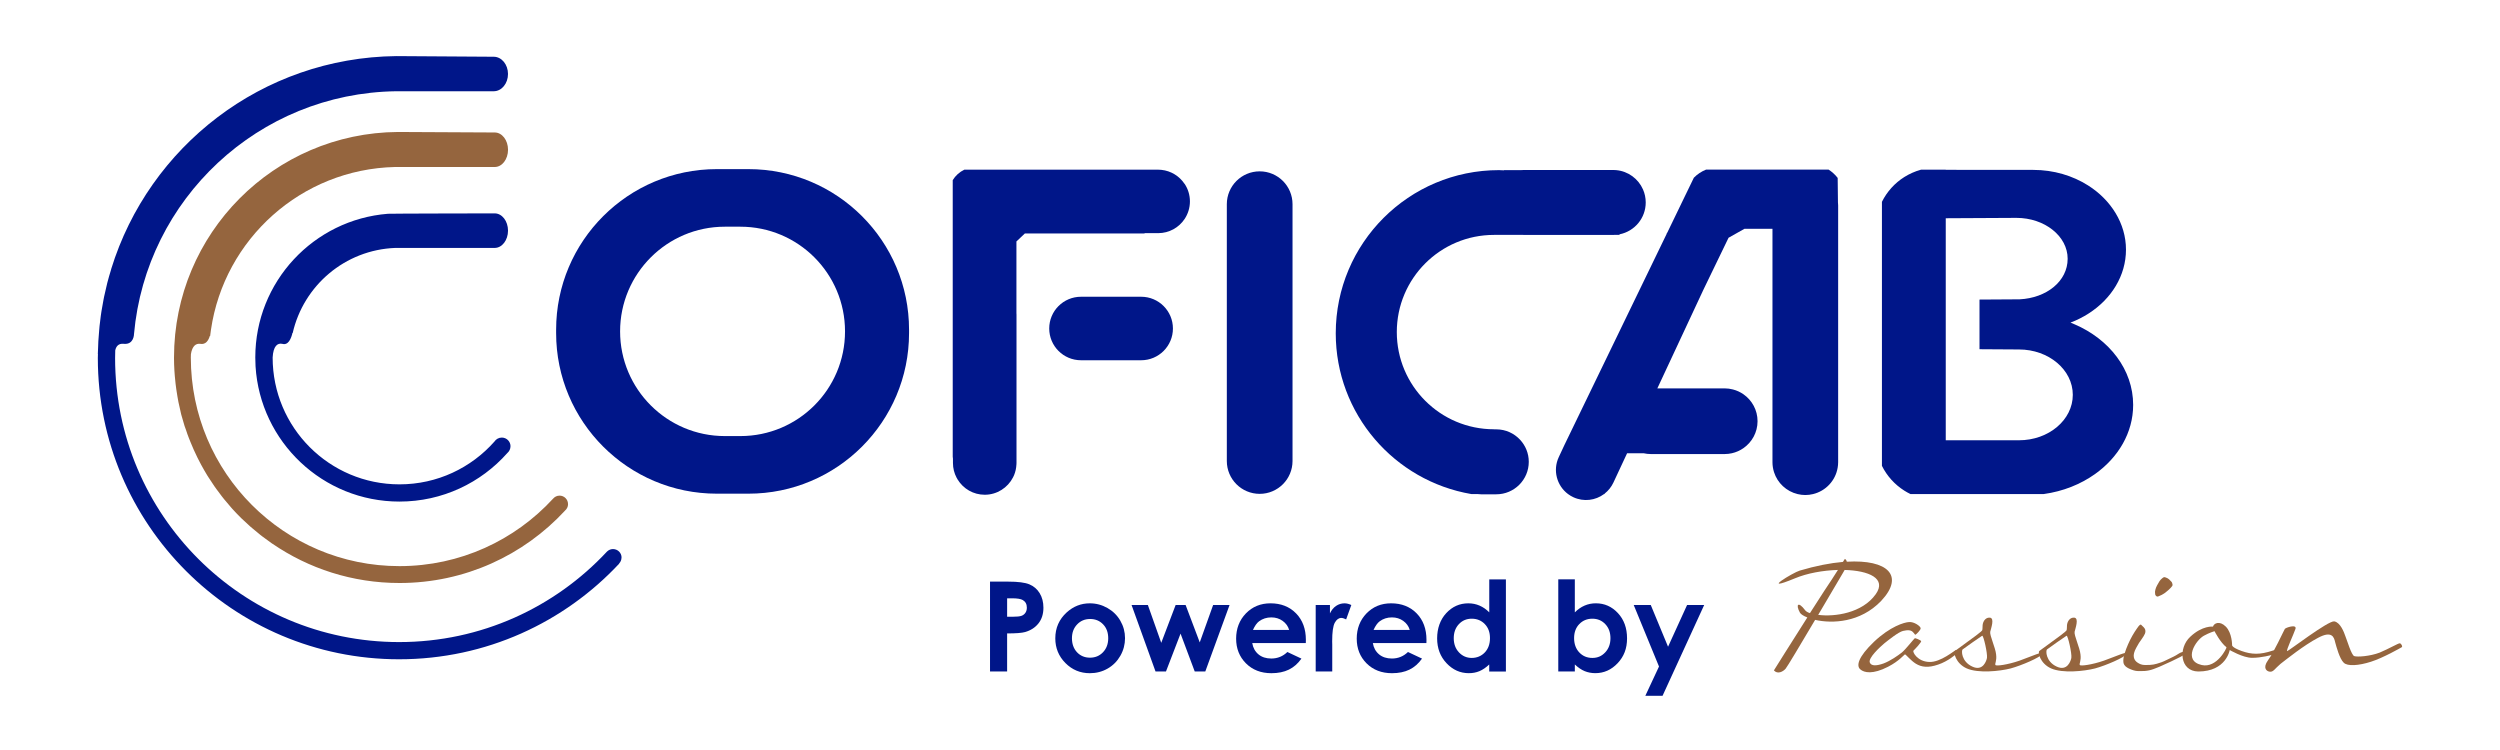 <svg xmlns="http://www.w3.org/2000/svg" id="Layer_1" data-name="Layer 1" viewBox="0 0 1000 300"><defs><style>      .cls-1 {        fill: #95653e;      }      .cls-1, .cls-2 {        stroke-width: 0px;      }      .cls-2 {        fill: #001689;      }    </style></defs><path class="cls-2" d="m503.87,197.54c-7.26,0-13.14-5.88-13.14-13.14v-102.72c0-7.26,5.88-13.14,13.14-13.14s13.14,5.88,13.14,13.14v102.72c0,7.25-5.88,13.14-13.14,13.14"></path><path class="cls-2" d="m299.37,67.65h-12.65c-35.48,0-64.27,28.76-64.27,64.25v1.32c0,35.48,28.79,64.25,64.27,64.25h12.65c35.48,0,64.25-28.77,64.25-64.25v-1.32c0-35.49-28.77-64.25-64.25-64.25m-3.22,106.78h-6.22c-23.13,0-41.89-18.76-41.89-41.87s18.76-41.88,41.89-41.88h6.22c23.13,0,41.86,18.74,41.86,41.88s-18.73,41.87-41.86,41.87"></path><path class="cls-2" d="m248.63,223.03c0-1.88-1.53-3.4-3.42-3.4-.87,0-1.66.32-2.26.87h-.01s-.08.04-.1.1c-.03.01-.06.05-.09.08-20.75,22.24-50.28,36.15-83.1,36.15-62.74,0-113.61-50.87-113.61-113.62,0-1.04.06-2.05.06-3.08.36-1.64,1.33-2.83,3.41-2.6,4.09.41,4.09-3.89,4.09-3.89h0c4.8-53.99,49.8-96.42,104.9-97.14h38.99c3.16,0,5.71-3.1,5.71-6.9s-2.55-6.9-5.71-6.9l-38.96-.26c-53.72.59-98.96,36.24-114.04,85.13-.05.15-.07.29-.11.45-.52,1.67-1.01,3.38-1.46,5.1-.09.32-.14.65-.23.99-.39,1.55-.75,3.11-1.08,4.69-.1.48-.18.95-.27,1.43-.28,1.45-.55,2.89-.77,4.36-.08.59-.16,1.17-.26,1.78-.16,1.36-.35,2.74-.5,4.12-.08.67-.12,1.34-.17,2.02-.13,1.32-.23,2.66-.31,3.99-.05.72-.05,1.43-.08,2.17-.04.98-.1,1.96-.12,2.94h.04c0,.53-.04,1.06-.04,1.59,0,66.55,53.96,120.51,120.5,120.51,34.76,0,66.06-14.73,88.06-38.27-.01-.02-.01-.03-.05-.05.6-.6.96-1.45.96-2.37"></path><path class="cls-1" d="m227.21,201.64c0-1.88-1.52-3.39-3.38-3.39-1.07,0-1.98.49-2.62,1.24-15.26,16.59-37.12,26.96-61.42,26.96-46.1,0-83.46-37.36-83.46-83.45,0-.43.04-.83.04-1.26h-.02c.55-3.53,2.12-4.39,3.69-4.21,2.24.43,3.34-1.33,3.89-3.17l.12.06c.06-.51.14-1.01.2-1.52.07-.38.11-.72.14-1.04,5.3-36.22,36.1-64.18,73.6-65.06h39.9c2.94,0,5.32-3.1,5.32-6.9s-2.38-6.91-5.32-6.91l-38.68-.2c-49.55.32-89.61,40.57-89.61,90.2,0,.12,0,.26,0,.39h0c0,1.64.07,3.26.16,4.87.03.74.11,1.43.16,2.17.09,1,.17,2.01.3,3,.09.79.19,1.56.3,2.32.12.95.28,1.9.45,2.85.11.75.26,1.47.4,2.22.22,1.04.44,2.09.7,3.13.14.6.26,1.19.4,1.8.42,1.54.86,3.09,1.34,4.61.19.58.4,1.13.61,1.69.32,1.03.7,2.07,1.09,3.08.23.61.48,1.22.74,1.84.38.97.79,1.93,1.22,2.88.26.58.51,1.15.8,1.71.49,1.12,1.06,2.2,1.62,3.27.2.38.4.76.6,1.15.79,1.45,1.61,2.88,2.46,4.27.22.32.41.63.6.93.71,1.11,1.41,2.19,2.17,3.28.28.41.58.81.88,1.23.71.98,1.43,1.94,2.17,2.9.3.37.6.75.88,1.11.89,1.1,1.81,2.19,2.76,3.26.14.16.3.35.45.52,1.16,1.28,2.34,2.52,3.59,3.75.07.06.14.12.18.17,1.14,1.11,2.31,2.19,3.49,3.23.27.25.54.46.82.69,1.04.9,2.09,1.77,3.17,2.63.26.2.54.43.84.65,1.23.94,2.49,1.85,3.76,2.74.08.05.14.11.23.17v-.03c14.48,9.93,32,15.73,50.87,15.73,26.13,0,49.68-11.12,66.14-28.9h-.02c.78-.63,1.29-1.58,1.29-2.66"></path><path class="cls-2" d="m204.21,178.53c0-1.93-1.55-3.5-3.49-3.5-1.23,0-2.31.64-2.94,1.59-9.29,10.5-22.85,17.12-37.99,17.12-28.03,0-50.73-22.72-50.73-50.74.25-4.65,1.98-5.86,3.83-5.47,2.5.77,3.63-2.35,4.08-4.29l-.02-.03h.13c4.34-18.99,20.93-33.27,41.05-34.04h39.75c2.95,0,5.33-3.1,5.33-6.91s-2.38-6.91-5.33-6.91c0,0-42.34.07-42.7.16-29.69,2.34-53.06,27.17-53.06,57.47,0,1.18.05,2.36.1,3.54h0c1.86,30.19,26.9,54.11,57.56,54.11,17.19,0,32.59-7.5,43.17-19.43.75-.65,1.25-1.61,1.25-2.69"></path><path class="cls-2" d="m473.81,73.53c-2.05-3.07-5.4-5.19-9.26-5.59-.43-.05-.86-.07-1.3-.07h-63.98c-.06,0-.11,0-.16,0h-13.37c-1.93.92-3.55,2.38-4.65,4.19v110.62l.09.81v1.71c0,2.11.52,4.1,1.44,5.85.15.28.31.56.47.82,2.24,3.62,6.23,6.03,10.8,6.03,4.93,0,9.2-2.82,11.31-6.93.15-.3.3-.6.43-.91.55-1.32.86-2.76.94-4.26.01-.2.03-.4.03-.61v-59.33c0-.2-.02-.4-.03-.6v-28.68l3.38-3.2h47.96c-.05-.04-.1-.08-.15-.12h5.51c4.4,0,8.29-2.24,10.56-5.65,1.35-2.02,2.14-4.44,2.14-7.05s-.79-5.03-2.14-7.05"></path><path class="cls-2" d="m657.2,75.78c-1.86-4.25-5.92-7.3-10.74-7.73-.39-.04-.77-.06-1.16-.06h-35.69c-.39,0-.78.03-1.16.06h-6.88v.09c-.67-.04-1.32-.09-1.98-.09-36.06,0-65.29,29.23-65.29,65.27,0,32.3,23.45,59.04,54.22,64.3h2.38c.5.06,1,.1,1.52.1h6.1c7.17,0,12.99-5.82,12.99-12.99,0-3.41-1.32-6.5-3.47-8.82-2.37-2.56-5.76-4.17-9.52-4.17h-.84l-.08-.03c-21.48,0-38.88-17.41-38.88-38.88s17.41-38.87,38.88-38.87h11.71c.1,0,.2.02.3.02h35.69c.1,0,.2-.02.3-.02h2.13l.12-.24c5.96-1.19,10.44-6.44,10.44-12.74,0-1.85-.39-3.61-1.09-5.2"></path><path class="cls-2" d="m419.69,131.4c0-7.02,5.69-12.7,12.7-12.7h24.08c7.01,0,12.7,5.69,12.7,12.7s-5.69,12.7-12.7,12.7h-24.08c-7.02,0-12.7-5.69-12.7-12.7"></path><path class="cls-2" d="m735.18,80.75l-.11-9.58c-1.01-1.31-2.25-2.44-3.65-3.34h-48.97c-1.86.75-3.53,1.86-4.91,3.26l-4.03,8.32-6.6,13.65c-.19.14-.26.32-.26.52l-40.83,84.31-2.32,4.97c-2.46,5.27-.78,11.41,3.71,14.76.65.48,1.35.91,2.11,1.26,4.16,1.94,8.87,1.3,12.31-1.26h.15l.1-.2c1.43-1.13,2.64-2.59,3.47-4.36l5.49-11.76h6.61c.92.2,1.87.32,2.85.32h29.59c.98,0,1.93-.12,2.85-.32,1.7-.38,3.28-1.09,4.66-2.06,3.39-2.37,5.62-6.31,5.62-10.76s-2.23-8.39-5.62-10.76c-1.27-.89-2.7-1.55-4.24-1.94-1.05-.27-2.14-.43-3.28-.43h-26.94l18.48-39.58,10-20.67,6.36-3.58h11.21v93.35c0,1.39.22,2.73.62,3.99,1.38,4.34,4.96,7.69,9.43,8.77.99.24,2.03.38,3.09.38s2.1-.14,3.09-.38c5.06-1.22,8.96-5.35,9.84-10.53.12-.73.2-1.46.2-2.22v-102.72c0-.47-.04-.93-.09-1.39"></path><path class="cls-2" d="m829.8,129.72c-.53-.23-1.06-.47-1.6-.68,2.6-.98,5.04-2.23,7.29-3.67,9.04-5.81,14.9-15.07,14.9-25.52s-5.99-19.88-15.18-25.69c-6.14-3.88-13.7-6.2-21.91-6.2-.27,0-20.03-.02-35.01-.03v-.05h-9.88c-.06.02-.11.03-.16.04-2.33.65-4.54,1.64-6.54,2.9-3.82,2.41-6.92,5.84-8.94,9.91v105.61c2.02,4.07,5.12,7.49,8.94,9.91.77.49,1.56.93,2.39,1.33.03.02.05.03.07.04h53.33c7.72-1.07,14.74-3.9,20.48-7.98,9.33-6.63,15.28-16.56,15.28-27.68,0-14.1-9.55-26.27-23.44-32.24m-22.22,46.38h-29.3v-88.8c12.36-.07,27.29-.15,28.26-.15,11.31,0,20.5,7.31,20.5,16.35s-8.49,15.7-19.2,16.23l-16.06.1v19.86s14.77.1,15.8.1c11.89,0,21.52,8.13,21.52,18.15s-9.63,18.17-21.52,18.17"></path><path class="cls-2" d="m396.01,232.65h7.26c3.93,0,6.76.37,8.49,1.09,1.74.73,3.11,1.9,4.1,3.52,1,1.63,1.51,3.57,1.51,5.83,0,2.5-.66,4.59-1.97,6.25-1.31,1.66-3.09,2.82-5.34,3.47-1.32.38-3.72.56-7.21.56v15.22h-6.84v-35.94Zm6.84,14.05h2.18c1.71,0,2.9-.13,3.56-.37.67-.24,1.19-.65,1.57-1.21.39-.57.58-1.25.58-2.05,0-1.39-.53-2.41-1.61-3.04-.78-.47-2.23-.71-4.35-.71h-1.93v7.38Z"></path><path class="cls-2" d="m435.92,241.33c2.51,0,4.86.62,7.07,1.88,2.21,1.26,3.93,2.96,5.16,5.11,1.24,2.15,1.86,4.47,1.86,6.96s-.62,4.86-1.87,7.04c-1.25,2.18-2.95,3.89-5.1,5.12-2.15,1.23-4.52,1.84-7.11,1.84-3.81,0-7.07-1.35-9.76-4.06-2.7-2.72-4.05-6.01-4.05-9.89,0-4.15,1.53-7.61,4.57-10.38,2.67-2.41,5.74-3.62,9.22-3.62m.11,6.27c-2.07,0-3.8.72-5.17,2.17-1.38,1.44-2.07,3.29-2.07,5.53s.68,4.18,2.04,5.62c1.36,1.43,3.09,2.15,5.18,2.15s3.83-.73,5.21-2.18c1.38-1.45,2.08-3.32,2.08-5.6s-.68-4.14-2.05-5.56c-1.36-1.42-3.1-2.14-5.22-2.14"></path><polygon class="cls-2" points="452.63 242.01 459.15 242.01 464.5 257.13 470.25 242.01 474.25 242.01 479.9 256.96 485.25 242.01 491.82 242.01 482.12 268.59 477.89 268.59 472.22 253.44 466.39 268.59 462.21 268.59 452.63 242.01"></polygon><path class="cls-2" d="m522.33,257.23h-21.43c.31,1.89,1.14,3.39,2.48,4.51,1.34,1.12,3.06,1.67,5.14,1.67,2.49,0,4.64-.87,6.43-2.61l5.62,2.64c-1.4,1.99-3.08,3.46-5.03,4.41-1.95.95-4.28,1.43-6.97,1.43-4.17,0-7.57-1.32-10.19-3.94-2.62-2.63-3.93-5.93-3.93-9.89s1.31-7.42,3.92-10.1c2.61-2.68,5.89-4.02,9.83-4.02,4.19,0,7.59,1.34,10.22,4.02,2.62,2.68,3.93,6.22,3.93,10.62l-.03,1.27Zm-6.67-5.26c-.44-1.48-1.31-2.69-2.61-3.62-1.3-.93-2.8-1.39-4.52-1.39-1.86,0-3.49.52-4.9,1.56-.88.65-1.7,1.8-2.45,3.45h14.47Z"></path><path class="cls-2" d="m526.26,242.01h5.72v3.35c.62-1.32,1.44-2.32,2.46-3,1.03-.69,2.15-1.03,3.38-1.03.86,0,1.76.23,2.71.68l-2.07,5.75c-.79-.39-1.43-.59-1.93-.59-1.02,0-1.9.63-2.6,1.9-.71,1.27-1.06,3.76-1.06,7.47l.03,1.3v10.75h-6.62v-26.59Z"></path><path class="cls-2" d="m570.57,257.23h-21.43c.31,1.89,1.14,3.39,2.48,4.51,1.34,1.12,3.06,1.67,5.14,1.67,2.49,0,4.64-.87,6.43-2.61l5.62,2.64c-1.4,1.99-3.08,3.46-5.03,4.41-1.95.95-4.28,1.43-6.97,1.43-4.17,0-7.57-1.32-10.19-3.94-2.62-2.63-3.93-5.93-3.93-9.89s1.31-7.42,3.92-10.1c2.61-2.68,5.89-4.02,9.83-4.02,4.19,0,7.59,1.34,10.22,4.02,2.62,2.68,3.93,6.22,3.93,10.62l-.03,1.27Zm-6.67-5.26c-.44-1.48-1.31-2.69-2.61-3.62-1.3-.93-2.8-1.39-4.52-1.39-1.86,0-3.49.52-4.9,1.56-.88.65-1.7,1.8-2.45,3.45h14.47Z"></path><path class="cls-2" d="m595.69,231.75h6.67v36.85h-6.67v-2.81c-1.3,1.23-2.61,2.12-3.91,2.67-1.31.55-2.73.81-4.26.81-3.44,0-6.4-1.33-8.91-3.99-2.51-2.66-3.76-5.98-3.76-9.93s1.21-7.47,3.64-10.09c2.42-2.62,5.37-3.93,8.84-3.93,1.59,0,3.09.3,4.49.91,1.39.6,2.69,1.5,3.88,2.71v-13.19Zm-7.01,15.73c-2.06,0-3.78.73-5.14,2.19-1.36,1.46-2.04,3.32-2.04,5.61s.69,4.18,2.08,5.67c1.39,1.48,3.1,2.22,5.12,2.22s3.84-.73,5.22-2.19c1.38-1.46,2.07-3.37,2.07-5.73s-.69-4.19-2.07-5.62c-1.38-1.43-3.13-2.15-5.24-2.15"></path><path class="cls-2" d="m629.93,231.75v13.19c1.21-1.21,2.51-2.11,3.91-2.71,1.4-.61,2.9-.91,4.5-.91,3.47,0,6.41,1.31,8.84,3.93,2.43,2.62,3.64,5.98,3.64,10.09s-1.26,7.27-3.76,9.93c-2.51,2.66-5.48,3.99-8.92,3.99-1.53,0-2.96-.27-4.28-.81-1.32-.55-2.63-1.44-3.93-2.67v2.81h-6.62v-36.85h6.62Zm7.02,15.73c-2.1,0-3.85.72-5.23,2.15-1.39,1.43-2.08,3.31-2.08,5.62s.69,4.27,2.08,5.73c1.38,1.46,3.12,2.19,5.23,2.19s3.75-.74,5.14-2.22c1.39-1.49,2.09-3.37,2.09-5.67s-.68-4.15-2.05-5.61c-1.37-1.46-3.1-2.19-5.18-2.19"></path><polygon class="cls-2" points="653.49 242.01 660.31 242.01 667.22 258.69 674.83 242.01 681.67 242.01 665.02 278.32 658.13 278.32 663.6 266.61 653.49 242.01"></polygon><path class="cls-1" d="m752.44,240.39c-8.33,8.68-19.53,9.11-26.39,7.56-5.55,9.37-11.28,19-11.8,19.52-1.04,1.21-3.21,2.35-4.69.69,0,0,7.21-11.54,13.37-21.18-1.56-.61-2.6-1.3-2.95-1.91-1.83-3.3-.69-4.69,2.09-.96.34.44,1.03.87,1.91,1.13,2.33-3.56,4.34-6.69,5.64-8.76,2.25-3.39,4.17-6.25,5.55-8.51-5.9.17-12.32,1.3-17.27,3.39-14.32,5.89-.52-2.43,2-3.13,6.42-1.91,12.24-3.03,17.27-3.47.52-.78.78-1.21.78-1.21,0,0,.61.26.78,1.13,16.31-.96,23.26,5.55,13.71,15.71m-14.58-12.41c-.26.44-.52.96-.86,1.48,0,0-4.69,7.89-9.72,16.48,6.59.87,17.62-.69,23-8.24,4.52-6.33-2.77-9.46-12.41-9.72"></path><path class="cls-1" d="m765.37,253.06c-.86-1.13-2.25-1.13-4.16-.69-1.83.43-5.82,3.65-7.46,4.95-1.65,1.39-6.6,5.9-5.82,7.72.61,1.48,2.78,1.3,5.47.35,2.77-1.04,5.72-3.12,7.38-4.42,1.56-1.3,4.86-5.55,5.12-5.65.27-.17,2.18.7,2.52,1.04.43.35-2.43,3.3-3.04,3.9-.43.61,1.65,4.35,6.25,4.52,4.6.26,10.33-4.77,10.77-4.77.34,0,.26,1.21.17,1.47-.17.26-3.38,3.04-7.29,4.35-3.99,1.39-6.68,1.04-8.94-.35-2-1.21-4-3.73-4.34-3.73-.26,0-2.34,2.69-6.77,4.95-6.07,3.13-9.55,2.43-11.11,1.04-1.65-1.39-.96-4.86,5.47-11.02,6.42-6.08,12.06-7.81,14.06-7.9,2-.17,4.52,1.65,4.6,2.43.18.69-1.91,2.68-2.17,2.68,0,0-.26-.26-.69-.86"></path><path class="cls-1" d="m816.92,261.57c-.78,1.38-8.24,4.6-12.67,5.81-4.42,1.13-12.93,2-17.53,0-4.51-2-5.47-6.6-4.69-7.03,8.07-5.82,10.6-7.73,10.85-8.24.17-.52.09-.95.17-2.08.18-1.74,1.39-3.21,3.04-2.95,1.74.35.35,4.17,0,5.64-.26,1.48,2.09,6.34,2.35,9.03.35,2.69-.61,3.73-.26,4.25.26.52,4.86-.09,9.63-1.74,4.86-1.73,9.81-4.08,9.11-2.68m-24.04-7.29c-.35.17-7.29,5.04-7.81,5.47-.61.43-.51,4.86,3.82,6.86,4.34,2.08,5.73-2.43,5.9-3.47.26-1.74-1.39-9.02-1.91-8.85"></path><path class="cls-1" d="m850.67,261.57c-.78,1.38-8.24,4.6-12.67,5.81-4.42,1.13-12.93,2-17.53,0-4.51-2-5.47-6.6-4.69-7.03,8.07-5.82,10.6-7.73,10.85-8.24.17-.52.09-.95.17-2.08.18-1.74,1.39-3.21,3.04-2.95,1.74.35.35,4.17,0,5.64-.26,1.48,2.09,6.34,2.35,9.03.35,2.69-.61,3.73-.26,4.25.26.52,4.86-.09,9.63-1.74,4.86-1.73,9.81-4.08,9.11-2.68m-24.04-7.29c-.35.17-7.29,5.04-7.81,5.47-.61.43-.51,4.86,3.82,6.86,4.34,2.08,5.73-2.43,5.9-3.47.26-1.74-1.39-9.02-1.91-8.85"></path><path class="cls-1" d="m858.04,251.76c.18.52.18,1.13-.08,1.74-.26.61-.69,1.3-1.31,2.17-.69.86-1.38,2-2.17,3.47-.86,1.56-1.12,2.78-.95,3.73.17.95.69,1.65,1.48,2.17.78.52,1.65.96,2.95.96,2.95.09,4.34-.35,5.64-.78,1.3-.35,2.69-1.04,3.91-1.65,1.3-.61,2.78-1.3,3.64-1.91,1.21-.87,2.43-1.04,2.78-.96.52.26.08.87,0,.96-.17.17-.78.61-1.83,1.13-1.04.52-2.35,1.13-3.73,1.83-1.48.61-2.95,1.38-4.6,2.08-3.38,1.39-4.6,1.83-8.41,1.74-1.39,0-2.7-.52-3.82-1.04-1.04-.52-1.82-1.13-2.08-2-.18-.61-.18-1.48,0-2.52.26-1.04.52-2.09,1.04-3.39.44-1.13.96-2.35,1.56-3.56.61-1.21,1.21-2.25,1.82-3.21.61-.95,1.13-1.65,1.56-2.25.44-.52.78-.7.96-.61.87.78,1.48,1.39,1.65,1.91m4-14.32c-.09-.44-.09-.96.09-1.56.17-.61.34-1.13.69-1.74.34-.61.61-1.13.95-1.65.35-.52.7-.87,1.13-1.21.26-.26.61-.44.87-.44.34.09.69.17,1.21.44.43.26.78.51,1.13.95.43.35.69.69.78,1.13.17.44.17.87-.09,1.13-.26.34-.69.86-1.3,1.39-.61.52-1.21,1.04-1.82,1.47-.7.44-1.31.79-1.83.96-.61.34-1.04.34-1.13.26-.44-.26-.69-.61-.69-1.12"></path><path class="cls-1" d="m909.77,261.66c-1.3.43-5.3,1.47-8.94,1.47s-8.94-3.12-8.94-3.12c0,0-1.39,8.59-12.59,8.59-7.38-.09-8.07-9.37-3.21-13.88,4.87-4.6,9.11-4.08,9.11-4.08.34-1.3,2.6-2.52,5.12,0,2.52,2.52,2.52,7.38,2.52,7.38,0,0-.34.86,3.73,2.35,4.08,1.47,7.38,1.56,12.41-.09,4.94-1.65,2.08.96.78,1.39m-19.18-2.78c-2.43-1.82-4.77-6.42-4.77-6.42,0,0-2.09.61-4.25,1.82-3.21,1.74-8.59,9.98-.87,11.72,6.07,1.39,10.15-6.94,9.9-7.12"></path><path class="cls-1" d="m918.18,251.58c-.69,2.09-3.91,8.86-3.3,8.86.52,0,16.41-12.24,18.83-11.89,2.43.43,3.9,4.34,4.43,5.9.69,1.65,2.43,7.64,3.56,7.99,1.13.43,6.25.09,10.15-1.39,3.73-1.56,7.55-3.82,8.07-3.73.61.08,1.21,1.3.79,1.56-.44.26-7.38,4.25-12.33,5.82-4.86,1.56-9.46,1.91-10.93.34-1.65-1.65-2.86-6.25-3.39-8.16-.43-1.91-1.21-4.78-6.86-1.74-5.64,2.95-12.75,8.68-15.01,10.42-2.26,1.91-2.78,3.21-4.17,3.13-1.39-.09-3.04-1.48-.86-4.52,2.25-2.95,6.25-11.72,6.77-12.59.26-.51,4.95-2.08,4.25,0"></path></svg>